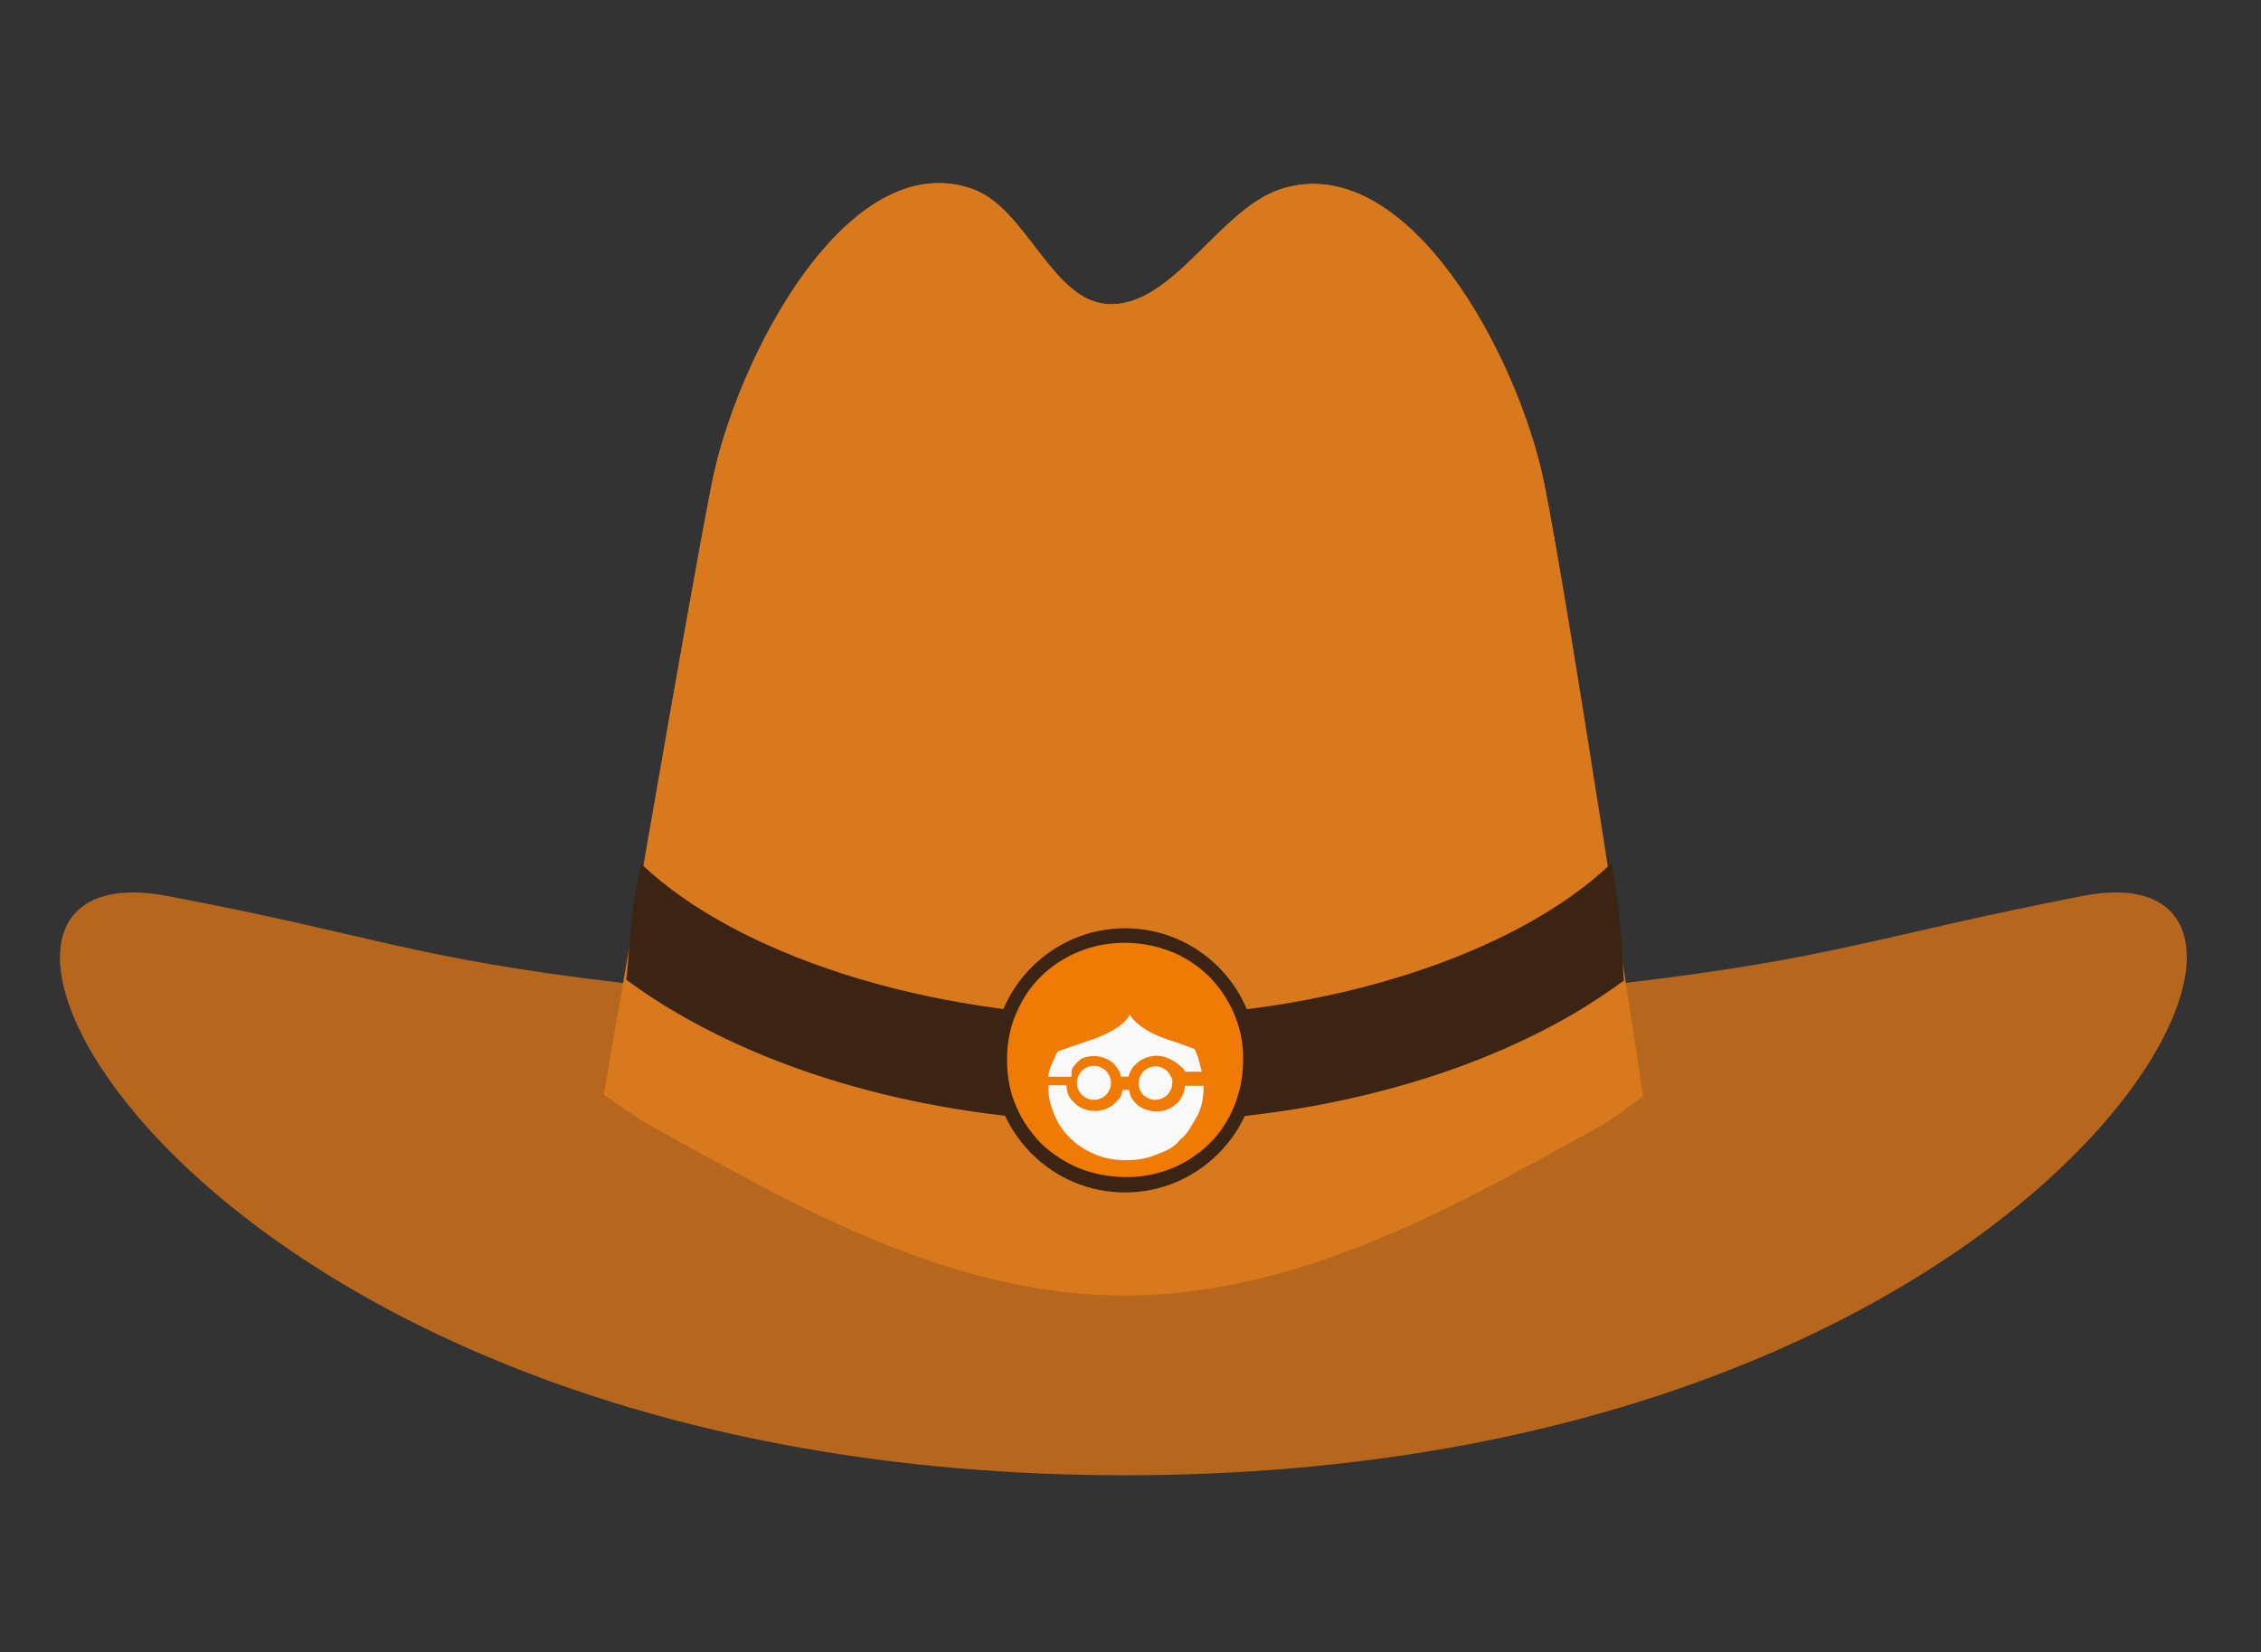 <?xml version="1.0" encoding="utf-8"?>
<!-- Generator: Adobe Illustrator 19.0.0, SVG Export Plug-In . SVG Version: 6.00 Build 0)  -->
<svg version="1.1" id="Layer_1" xmlns="http://www.w3.org/2000/svg" xmlns:xlink="http://www.w3.org/1999/xlink" x="0px" y="0px"
	 viewBox="203 58 498 364" style="enable-background:new 203 58 498 364;" xml:space="preserve">
<rect x="203" y="58" width="498" height="364" fill="#333333" stroke="none"/>
<style type="text/css">
	.st0{fill-rule:evenodd;clip-rule:evenodd;fill:#B7671D;}
	.st1{fill:#D9791D;}
	.st2{fill:#3C2415;}
	.st3{fill:#F9F9F9;}
	.st4{fill:#EF7B05;}
</style>
<g id="XMLID_11497_">
	<g id="XMLID_11520_">
		<path id="XMLID_10770_" class="st0" d="M661.6,255.4c-45.6,8.9-53.7,13.6-101.1,19.2c0,0-11.6-81.3-17.4-110.2
			c-5.7-28-30.1-73.5-57.8-64.8c-13.7,4.3-23.8,25.9-38,25.4c-12.6-0.4-18.1-21.2-30.2-25.4c-27.5-9.6-51.9,37.5-57.3,64.8
			c-5.7,28.9-19.3,110.2-19.3,110.2C293,269,285.5,264,239.9,255.4C174.6,242.9,244.1,383,450.8,383
			C657.9,383,725.2,242.9,661.6,255.4z"/>
	</g>
	<g id="XMLID_11516_">
		<path id="XMLID_10767_" class="st1" d="M543.1,164.4c-5.7-28-30.1-73.5-57.8-64.8c-13.7,4.3-23.8,25.9-38,25.4
			c-12.6-0.4-18.1-21.2-30.2-25.4c-27.5-9.6-51.9,37.5-57.3,64.8c-5.7,28.9-23.7,134.2-23.8,134.8c3.7,2.5,7,5,11.2,7.3
			c28.5,15.6,63.7,36.9,103.5,36.9c39.8,0,75.6-21.3,104-36.9c4-2.2,6.7-4.5,10.2-7C564.8,298.9,548.9,193.2,543.1,164.4z"/>
	</g>
	<g id="XMLID_11500_">
		<g id="XMLID_11512_">
			<path id="XMLID_10765_" class="st2" d="M560.7,274c-0.4-2.3-0.1-12.3-2.8-25.8C537,268.2,495.2,282,451,282
				c-44.1,0-85.9-13.8-106.8-33.7c-2.8,13-2.7,22.7-3.3,25.5c3.4,2.5,7.1,5,11.1,7.3c26.6,15.6,61.8,24.2,99,24.2
				c37.2,0,72.4-8.6,99-24.2C553.8,278.8,557.3,276.5,560.7,274z"/>
		</g>
		<g id="XMLID_11502_">
			<circle id="XMLID_10763_" class="st3" cx="450.8" cy="291.5" r="27.4"/>
			<path id="XMLID_11504_" class="st2" d="M450.8,320.7c-16.1,0-29.1-13.1-29.1-29.1s13.1-29.1,29.1-29.1
				c16.1,0,29.1,13.1,29.1,29.1S466.8,320.7,450.8,320.7z M450.8,265.9c-14.1,0-25.6,11.5-25.6,25.6c0,14.1,11.5,25.6,25.6,25.6
				c14.1,0,25.6-11.5,25.6-25.6C476.4,277.4,464.9,265.9,450.8,265.9z"/>
		</g>
	</g>
</g>
<path id="XMLID_13511_" class="st4" d="M474.8,281.3c-1.3-3.1-3.2-5.8-5.5-8.2c-2.4-2.3-5.2-4.2-8.2-5.4c-3.3-1.3-6.8-2-10.3-2
	c-3.5,0-7,0.6-10.3,2c-3.1,1.3-5.9,3.1-8.2,5.4c-2.4,2.3-4.2,5.1-5.5,8.2c-1.4,3.2-2,6.7-2,10.2c0,3.5,0.6,7,2,10.2
	c1.3,3.1,3.2,5.8,5.5,8.2c2.4,2.3,5.2,4.1,8.2,5.4c3.3,1.3,6.8,2,10.3,2c3.5,0.1,7-0.6,10.3-1.9c3.1-1.3,5.9-3.1,8.2-5.4
	c2.4-2.3,4.2-5.1,5.5-8.2c1.3-3.2,2-6.7,2-10.2C476.9,288.1,476.2,284.6,474.8,281.3z M436,289.6c3-1,6.4-2.2,6.4-2.2
	c8.5-2.7,9.4-5.9,9.4-5.9s1.7,3.2,7.8,5.3c0,0,3.4,1.1,6.5,2.3c0.2,0.3,0.3,0.5,0.4,0.9c0.6,1.3,0.9,3.1,1.2,4.1H464
	c0,0,0,0.2,0,0.1c0-0.7-1.1-1.4-1.7-1.9c-0.6-0.5-1.4-0.9-2.1-1.2c-2.3-1-5.1-0.5-7,1.3c-0.6,0.5-1.1,1.3-1.4,2
	c-0.1,0.2-0.2,0.8-0.3,0.8h-1.6c-0.1,0-0.1-0.6-0.2-0.8c-0.3-0.7-0.8-1.4-1.3-2c-1.8-1.7-4.5-2.2-6.9-1.3c-0.7,0.3-1,0.7-1.6,1.3
	c-0.6,0.6-0.9,1.2-0.9,1.9v0.9h-5.1c0.2-2,1-3.2,1.6-4.6C435.5,290.3,436,289.8,436,289.6L436,289.6z M461.2,296.6
	c0,0.5-0.1,1-0.3,1.4c-0.2,0.4-0.4,0.8-0.8,1.2c-0.3,0.3-0.7,0.6-1.2,0.8c-0.5,0.2-1,0.3-1.4,0.3c-1,0-1.9-0.4-2.6-1
	c-0.3-0.3-0.6-0.7-0.8-1.2c-0.4-0.9-0.4-2,0-2.9c0.2-0.4,0.4-0.8,0.8-1.2c0.3-0.3,0.7-0.6,1.2-0.8c0.5-0.2,1-0.3,1.4-0.3
	c0.5,0,1,0.1,1.4,0.3c0.4,0.2,0.8,0.4,1.2,0.8c0.3,0.3,0.6,0.7,0.8,1.2C461.2,295.6,461.3,296.1,461.2,296.6z M447.7,296.6
	c0,0.5-0.1,1-0.3,1.4c-0.2,0.4-0.4,0.8-0.8,1.2c-0.3,0.3-0.7,0.6-1.2,0.8c-0.9,0.4-2,0.4-2.9,0c-0.4-0.2-0.8-0.4-1.2-0.8
	c-0.3-0.3-0.6-0.7-0.8-1.2c-0.4-0.9-0.4-2,0-2.9c0.2-0.4,0.4-0.8,0.8-1.2c0.3-0.3,0.7-0.6,1.2-0.8c0.9-0.4,2-0.4,2.9,0
	c0.4,0.2,0.8,0.4,1.2,0.8c0.3,0.3,0.6,0.7,0.8,1.2C447.6,295.6,447.7,296.1,447.7,296.6z M463,309c-1.5,2-3.4,2.6-5.4,3.4
	c-2.1,0.9-4.4,1.2-6.7,1.2c-2.3,0-4.6-0.4-6.7-1.3c-2-0.8-3.9-2-5.4-3.5c-1.6-1.5-2.8-3.3-3.6-5.3c-0.8-2-1.3-3.4-1.3-6.4h4
	c0.1,2,0.7,2.9,1.8,3.9c0.6,0.6,1.2,1,2,1.3c1.6,0.6,3.3,0.6,4.9,0c0.7-0.3,1.4-0.7,2-1.3c0.6-0.6,1-0.9,1.3-1.6
	c0.2-0.5,0.4-1.3,0.4-1.3h1.3c0.1,0,0.2,0.8,0.4,1.3c0.3,0.7,0.7,1.2,1.3,1.8c0.6,0.6,1.2,0.9,2,1.2c1.6,0.6,3.3,0.6,4.9,0
	c0.7-0.3,1.4-0.8,2-1.3c0.6-0.5,1-1.2,1.3-1.9c0.3-0.6,0.4-1,0.5-2h4.1c0,3-0.4,4.5-1.3,6.5C465.7,305.5,464.5,308,463,309L463,309z
	"/>
</svg>
